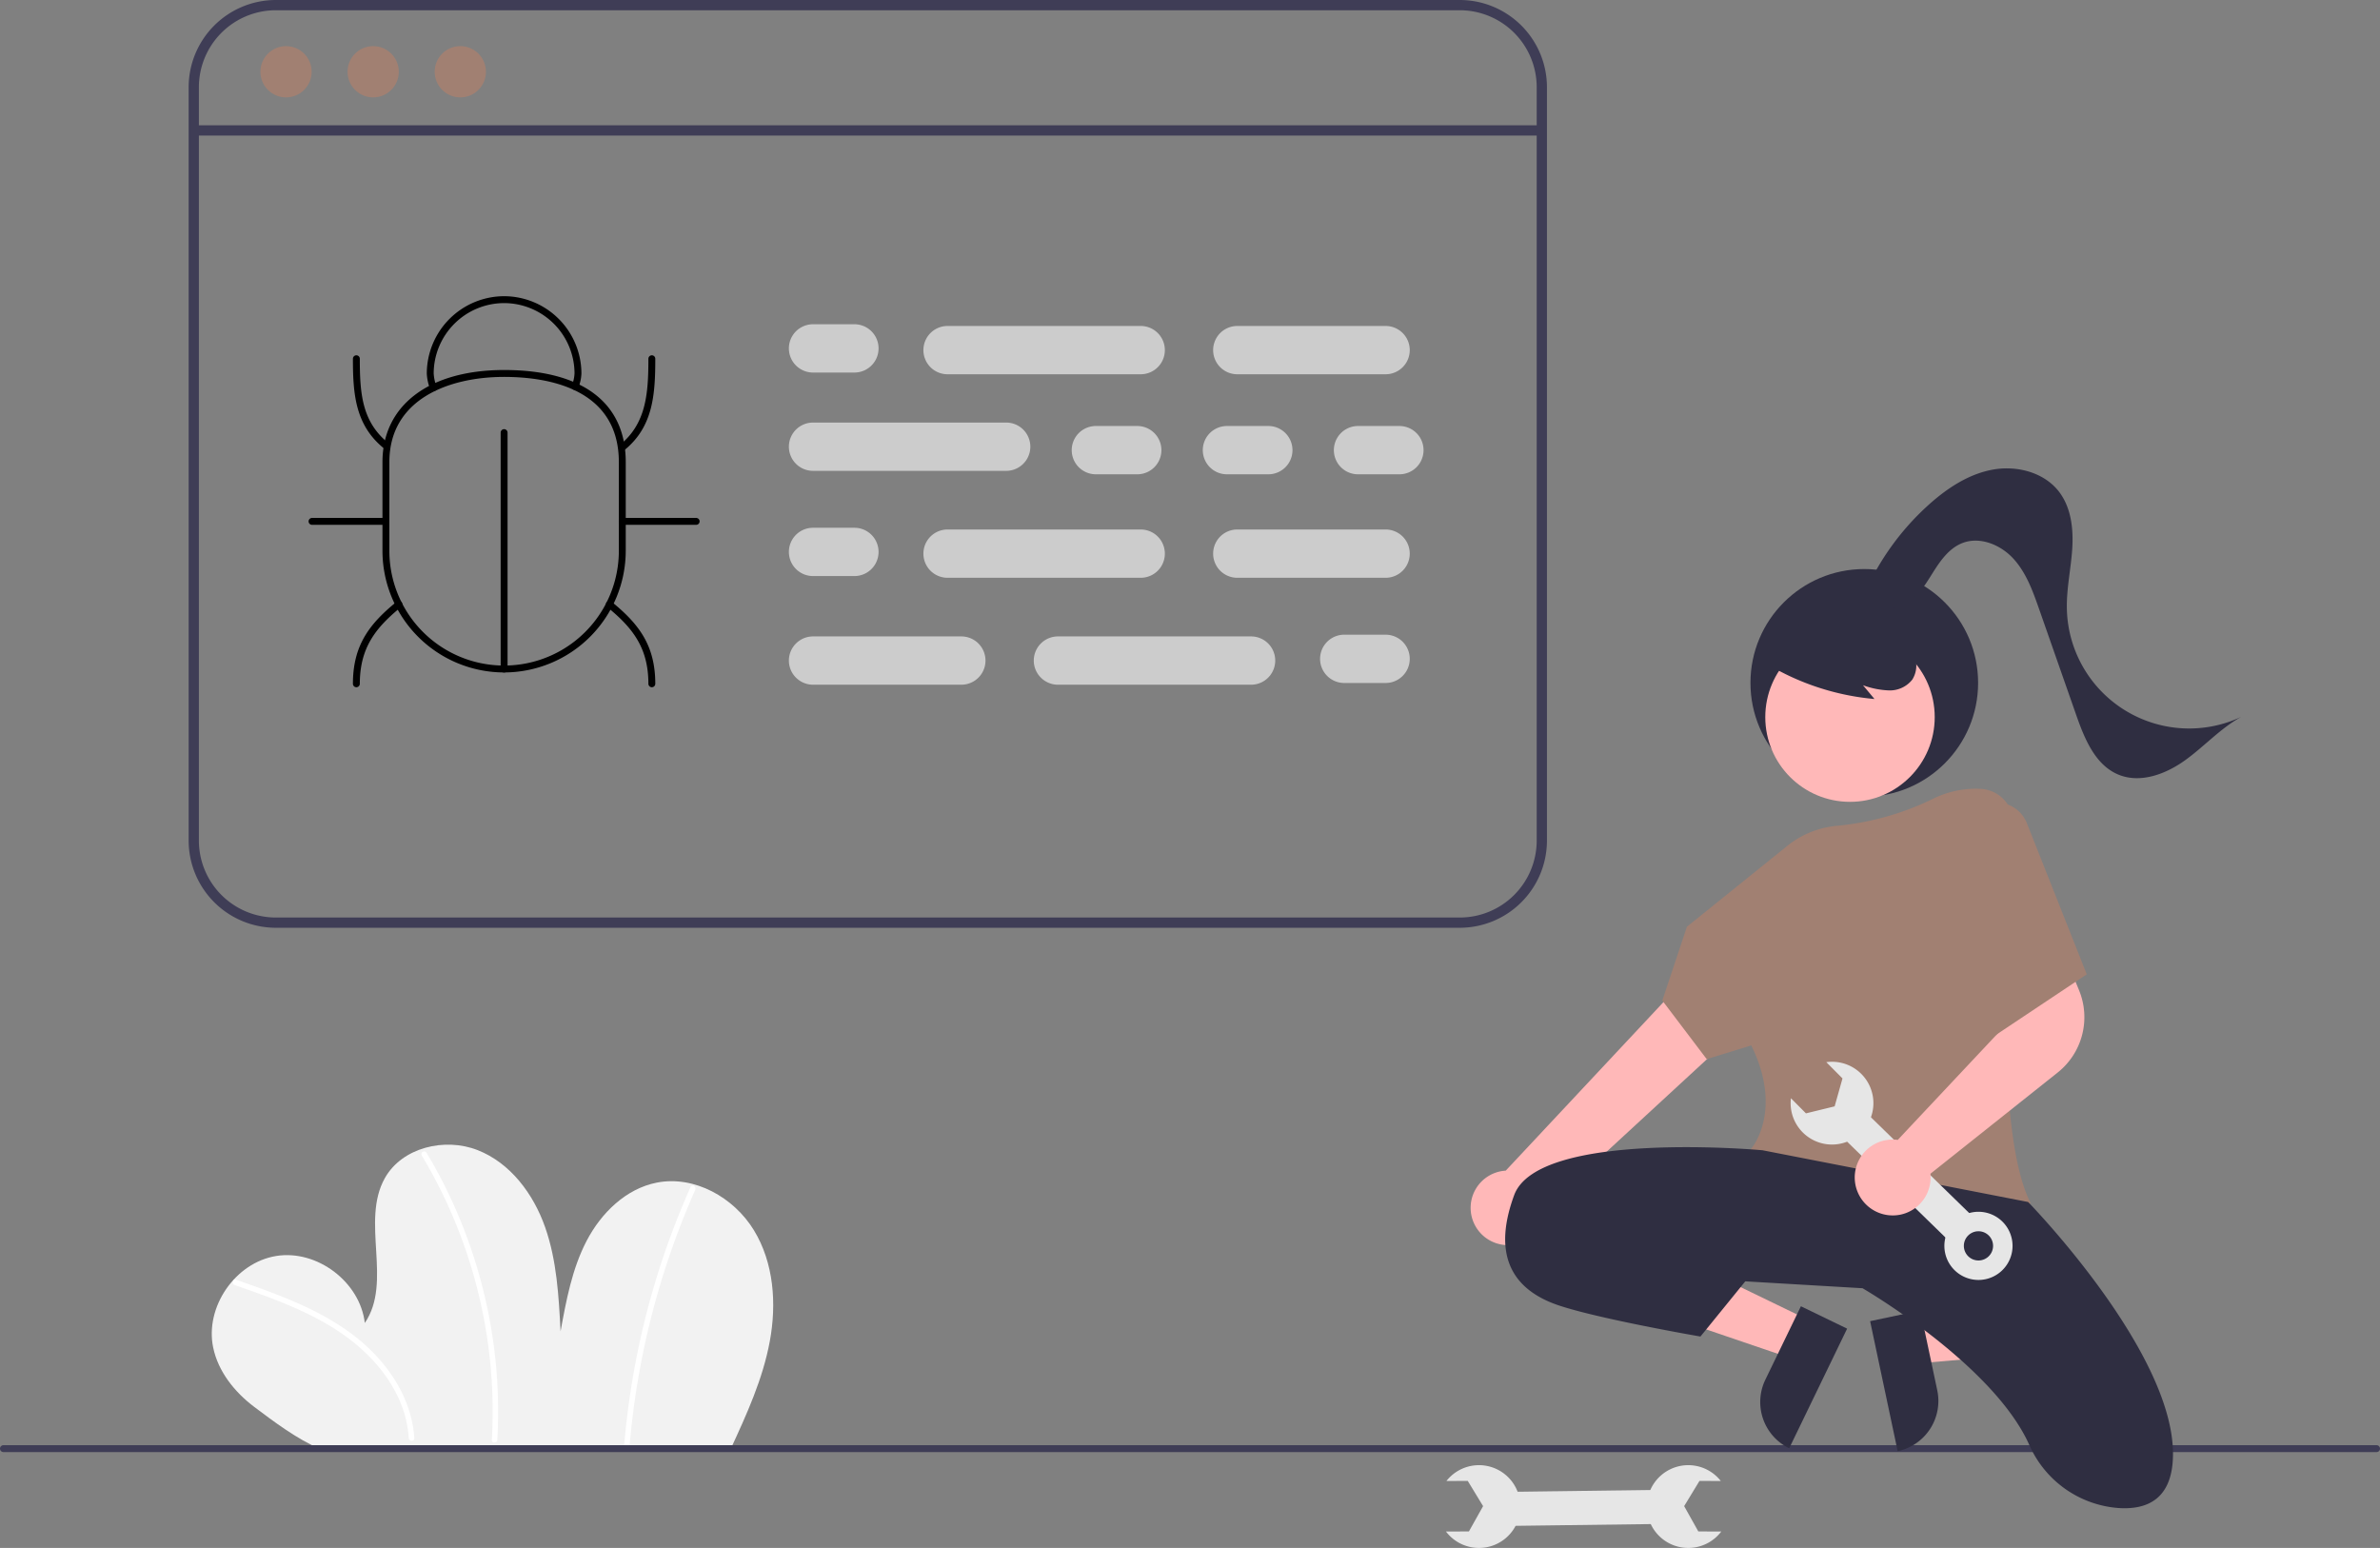 <svg xmlns="http://www.w3.org/2000/svg" viewBox="0 0 690 448.759"><rect x="0" y="0" width="690" height="448.759" fill="#808080" stroke="none"/><path fill="#f2f2f2" d="M211.813 420.11c4.668-10.083 9.333-20.316 11.36-31.241s1.175-22.783-4.628-32.26-17.228-15.902-28.131-13.76c-8.955 1.76-16.146 8.813-20.357 16.91s-5.9 17.23-7.537 26.209c-.53-10.2-1.09-20.565-4.478-30.2s-10.06-18.615-19.57-22.343-21.878-.797-26.89 8.103c-7.06 12.538 2.302 30.125-5.817 42.006-1.393-11.917-13.855-21.333-25.7-19.416s-20.7 14.781-18.264 26.53c1.45 6.99 6.22 12.936 11.922 17.231s12.334 9.275 18.895 12.09Z"/><path fill="#fff" d="M68.02 372.537c9.408 3.289 18.903 6.615 27.492 11.756 7.698 4.608 14.553 10.812 18.882 18.757a33.4 33.4 0 0 1 4.126 13.858c.063 1.018 1.655 1.025 1.592 0-.557-9.06-4.972-17.353-11.087-23.91-6.704-7.19-15.392-12.1-24.361-15.91-5.318-2.26-10.769-4.18-16.221-6.085-.969-.339-1.385 1.198-.423 1.534m54.267-37.533a143.4 143.4 0 0 1 13.792 30.616 145 145 0 0 1 6.36 32.968 143 143 0 0 1 .152 18.837c-.059 1.024 1.533 1.02 1.592 0a145.2 145.2 0 0 0-2.04-33.82 147 147 0 0 0-9.77-32.44 143 143 0 0 0-8.711-16.964.796.796 0 0 0-1.375.803m77.901 9.143a232 232 0 0 0-17.116 57.578q-1.343 8.365-2.078 16.812c-.09 1.02 1.503 1.015 1.591 0a231.2 231.2 0 0 1 12.738-58.025q2.834-7.892 6.24-15.562c.411-.928-.96-1.738-1.375-.803"/><path fill="#e6e6e6" d="m482.346 431.91.128 9.88-46.584.603-.128-9.88z"/><path fill="#e6e6e6" d="m499.027 443.996-6.653-.02-4.112-7.337 4.445-7.312 6.18.018a11.999 11.999 0 1 0 .14 14.65m-79.819.001 6.653-.02 4.112-7.337-4.445-7.312-6.18.018a11.999 11.999 0 1 1-.14 14.65"/><path fill="#3f3d56" d="M689 420.97H1a1 1 0 0 1 0-2h688a1 1 0 0 1 0 2"/><circle cx="540.486" cy="197.969" r="33" fill="#2f2e41"/><path fill="#ffb8b8" d="m553.859 383.226 2.542 11.993 47.47-4.095-3.751-17.701z"/><path fill="#2f2e41" d="m550.166 420.71-7.988-37.694 14.563-3.086 4.902 23.13a14.887 14.887 0 0 1-11.477 17.65"/><path fill="#ffb8b8" d="m524.12 382.586-5.343 11.035-45.104-15.357 7.886-16.285z"/><path fill="#2f2e41" d="m511.808 399.976 10.304-21.28 13.399 6.487-16.791 34.68a14.887 14.887 0 0 1-6.912-19.887"/><path fill="#ffb8b8" d="M435.26 360.793a10.743 10.743 0 0 0 12.708-10.48l74.374-68.571-18.47-14.306-67.337 71.944a10.8 10.8 0 0 0-1.276 21.413"/><circle cx="536.344" cy="207.898" r="24.561" fill="#ffb8b8"/><path fill="#a18072" d="M558.386 352.273c-17.228 0-37.978-3.629-50.778-18.477l-.289-.335.297-.328c.097-.107 9.514-10.868.11-30.06L494.8 307.05l-12.87-16.989 7.13-21.39 29.177-23.503a26.75 26.75 0 0 1 14.61-5.79 80.2 80.2 0 0 0 27.785-7.912 27.9 27.9 0 0 1 12.8-2.799l.574.017a9.95 9.95 0 0 1 9.64 10.707c-1.978 25.63-5.472 87.544 4.792 108.861l.265.551-.592.15a136 136 0 0 1-29.724 3.32"/><path fill="#2f2e41" d="M510.986 333.47s-65-6-72 13 1 28 13 32 41 9 41 9l13-16 34 2s37.885 21.972 48.36 45.473a30.76 30.76 0 0 0 25.777 18.239c8.398.584 15.863-2.588 15.863-15.713 0-30-42-73-42-73Z"/><path fill="#2f2e41" d="M461.486 362.97s17-5 44 8m6.357-178.735a73.04 73.04 0 0 0 31.599 10.412l-3.33-3.991a24.5 24.5 0 0 0 7.56 1.501 8.28 8.28 0 0 0 6.75-3.159 7.7 7.7 0 0 0 .515-7.115 14.6 14.6 0 0 0-4.589-5.738 27.32 27.32 0 0 0-25.43-4.545 16.33 16.33 0 0 0-7.596 4.872 9.24 9.24 0 0 0-1.863 8.56m24.851-20.428a75.5 75.5 0 0 1 19.136-26.522c5.292-4.702 11.472-8.743 18.446-9.962s14.833.87 19.11 6.51c3.499 4.614 4.153 10.794 3.768 16.57s-1.677 11.496-1.553 17.284a35.468 35.468 0 0 0 50.527 31.351c-6.022 3.329-10.714 8.598-16.305 12.608s-12.963 6.76-19.312 4.11c-6.718-2.804-9.8-10.42-12.206-17.29l-10.732-30.64c-1.824-5.208-3.739-10.57-7.462-14.644s-9.765-6.557-14.89-4.51c-3.883 1.553-6.412 5.258-8.63 8.805s-4.557 7.32-8.303 9.18-9.299.714-10.523-3.286"/><path fill="#e6e6e6" d="m532.728 328.27 6.897-7.078 33.366 32.514-6.896 7.077z"/><path fill="#e6e6e6" d="M566.51 354.289a9.882 9.882 0 1 0 13.975-.18 9.88 9.88 0 0 0-13.975.18m10.111 9.853a4.235 4.235 0 1 1-.077-5.99 4.235 4.235 0 0 1 .077 5.99m-47.141-56.214 4.69 4.718-2.28 8.096-8.314 2.028-4.358-4.384a11.999 11.999 0 1 0 10.262-10.458"/><path fill="#ffb8b8" d="M548.736 352.359a12 12 0 0 1-1.268-.07 11.02 11.02 0 0 1-9.68-9.682 11.003 11.003 0 0 1 10.93-12.25 11 11 0 0 1 1.467.11l33.578-35.745-3.505-11.685 17.605-7.892 4.934 12.06a20.49 20.49 0 0 1-6.177 23.673l-36.961 29.4a10 10 0 0 1 .06 1.08 11.02 11.02 0 0 1-3.664 8.196 10.87 10.87 0 0 1-7.319 2.805"/><path fill="#a18072" d="M574.986 233.47a9.453 9.453 0 0 1 12.628 5.155l17.372 43.844-27 18Z"/><path fill="#3f3d56" d="M448.486 243.707V25.262A25.3 25.3 0 0 0 423.224 0H79.954a25.3 25.3 0 0 0-25.262 25.262v218.445a25.3 25.3 0 0 0 25.262 25.262h343.27a25.3 25.3 0 0 0 25.262-25.262m-368.532 22.29a22.317 22.317 0 0 1-22.29-22.29V25.262a22.317 22.317 0 0 1 22.29-22.29h343.27a22.317 22.317 0 0 1 22.29 22.29v218.445a22.317 22.317 0 0 1-22.29 22.29Z"/><path fill="#3f3d56" d="M445.514 39.303H57.664a1.486 1.486 0 1 1 0-2.972h387.85a1.486 1.486 0 0 1 0 2.972"/><circle cx="82.926" cy="20.804" r="7.43" fill="#a18072"/><circle cx="108.188" cy="20.804" r="7.43" fill="#a18072"/><circle cx="133.451" cy="20.804" r="7.43" fill="#a18072"/><path d="M188.979 199.232a1 1 0 0 1-1-1c0-10.427-4.571-16.243-11.946-22.247a1 1 0 1 1 1.263-1.551c7.83 6.375 12.683 12.58 12.683 23.798a1 1 0 0 1-1 1m-85.662 0a1 1 0 0 1-1-1c0-11.218 4.852-17.423 12.682-23.798a1 1 0 1 1 1.263 1.55c-7.375 6.005-11.945 11.822-11.945 22.248a1 1 0 0 1-1 1m77.096-68.531a1 1 0 0 1-.632-1.775c7.581-6.171 8.198-14.938 8.198-24.923a1 1 0 0 1 2 0c0 10.505-.673 19.747-8.935 26.474a1 1 0 0 1-.63.224m-68.532-.535a1 1 0 0 1-.63-.224c-8.263-6.727-8.935-15.727-8.935-25.94a1 1 0 0 1 2 0c0 10.037.603 18.206 8.197 24.389a1 1 0 0 1-.632 1.775m89.946 21.986h-21.415a1 1 0 0 1 0-2h21.415a1 1 0 1 1 0 2m-89.945 0H90.467a1 1 0 0 1 0-2h21.416a1 1 0 0 1 0 2m34.265 42.796a1 1 0 0 1-1-1v-68.53a1 1 0 0 1 2 0v68.53a1 1 0 0 1-1 1"/><path d="M146.148 194.948a35.305 35.305 0 0 1-35.265-35.265v-25.717c0-16.468 13.513-26.699 35.265-26.699 22.74 0 35.265 9.482 35.265 26.699v25.717a35.305 35.305 0 0 1-35.265 35.265m0-85.68c-16.081 0-33.265 6.488-33.265 24.698v25.717a33.265 33.265 0 1 0 66.53 0v-25.717c0-21.49-20.842-24.699-33.265-24.699"/><path d="M125.651 113.441a1 1 0 0 1-.93-.63 14.1 14.1 0 0 1-.987-4.531 22.476 22.476 0 0 1 22.355-22.41h.115a22.467 22.467 0 0 1 22.36 22.357 12.2 12.2 0 0 1-.911 4.211 1 1 0 0 1-1.85-.76 10.2 10.2 0 0 0 .761-3.488 20.454 20.454 0 0 0-20.363-20.32h-.11a20.46 20.46 0 0 0-20.359 20.362 12.1 12.1 0 0 0 .847 3.838 1 1 0 0 1-.928 1.371"/><path fill="#ccc" d="M247.71 108.003h-12a7 7 0 0 1 0-14h12a7 7 0 0 1 0 14m82 29.5h-12a7 7 0 0 1 0-14h12a7 7 0 0 1 0 14m38 0h-12a7 7 0 0 1 0-14h12a7 7 0 0 1 0 14m38 0h-12a7 7 0 0 1 0-14h12a7 7 0 0 1 0 14m-75-29h-56a7 7 0 0 1 0-14h56a7 7 0 0 1 0 14m-39 28h-56a7 7 0 0 1 0-14h56a7 7 0 0 1 0 14m110-28h-43a7 7 0 0 1 0-14h43a7 7 0 0 1 0 14m-154 58.5h-12a7 7 0 0 1 0-14h12a7 7 0 0 1 0 14m83 .5h-56a7 7 0 0 1 0-14h56a7 7 0 0 1 0 14m71 0h-43a7 7 0 0 1 0-14h43a7 7 0 0 1 0 14m-19 23.5a7.01 7.01 0 0 1 7-7h12a7 7 0 0 1 0 14h-12a7.01 7.01 0 0 1-7-7m-83 .5a7.01 7.01 0 0 1 7-7h56a7 7 0 0 1 0 14h-56a7.01 7.01 0 0 1-7-7m-71 0a7.01 7.01 0 0 1 7-7h43a7 7 0 0 1 0 14h-43a7.01 7.01 0 0 1-7-7"/></svg>